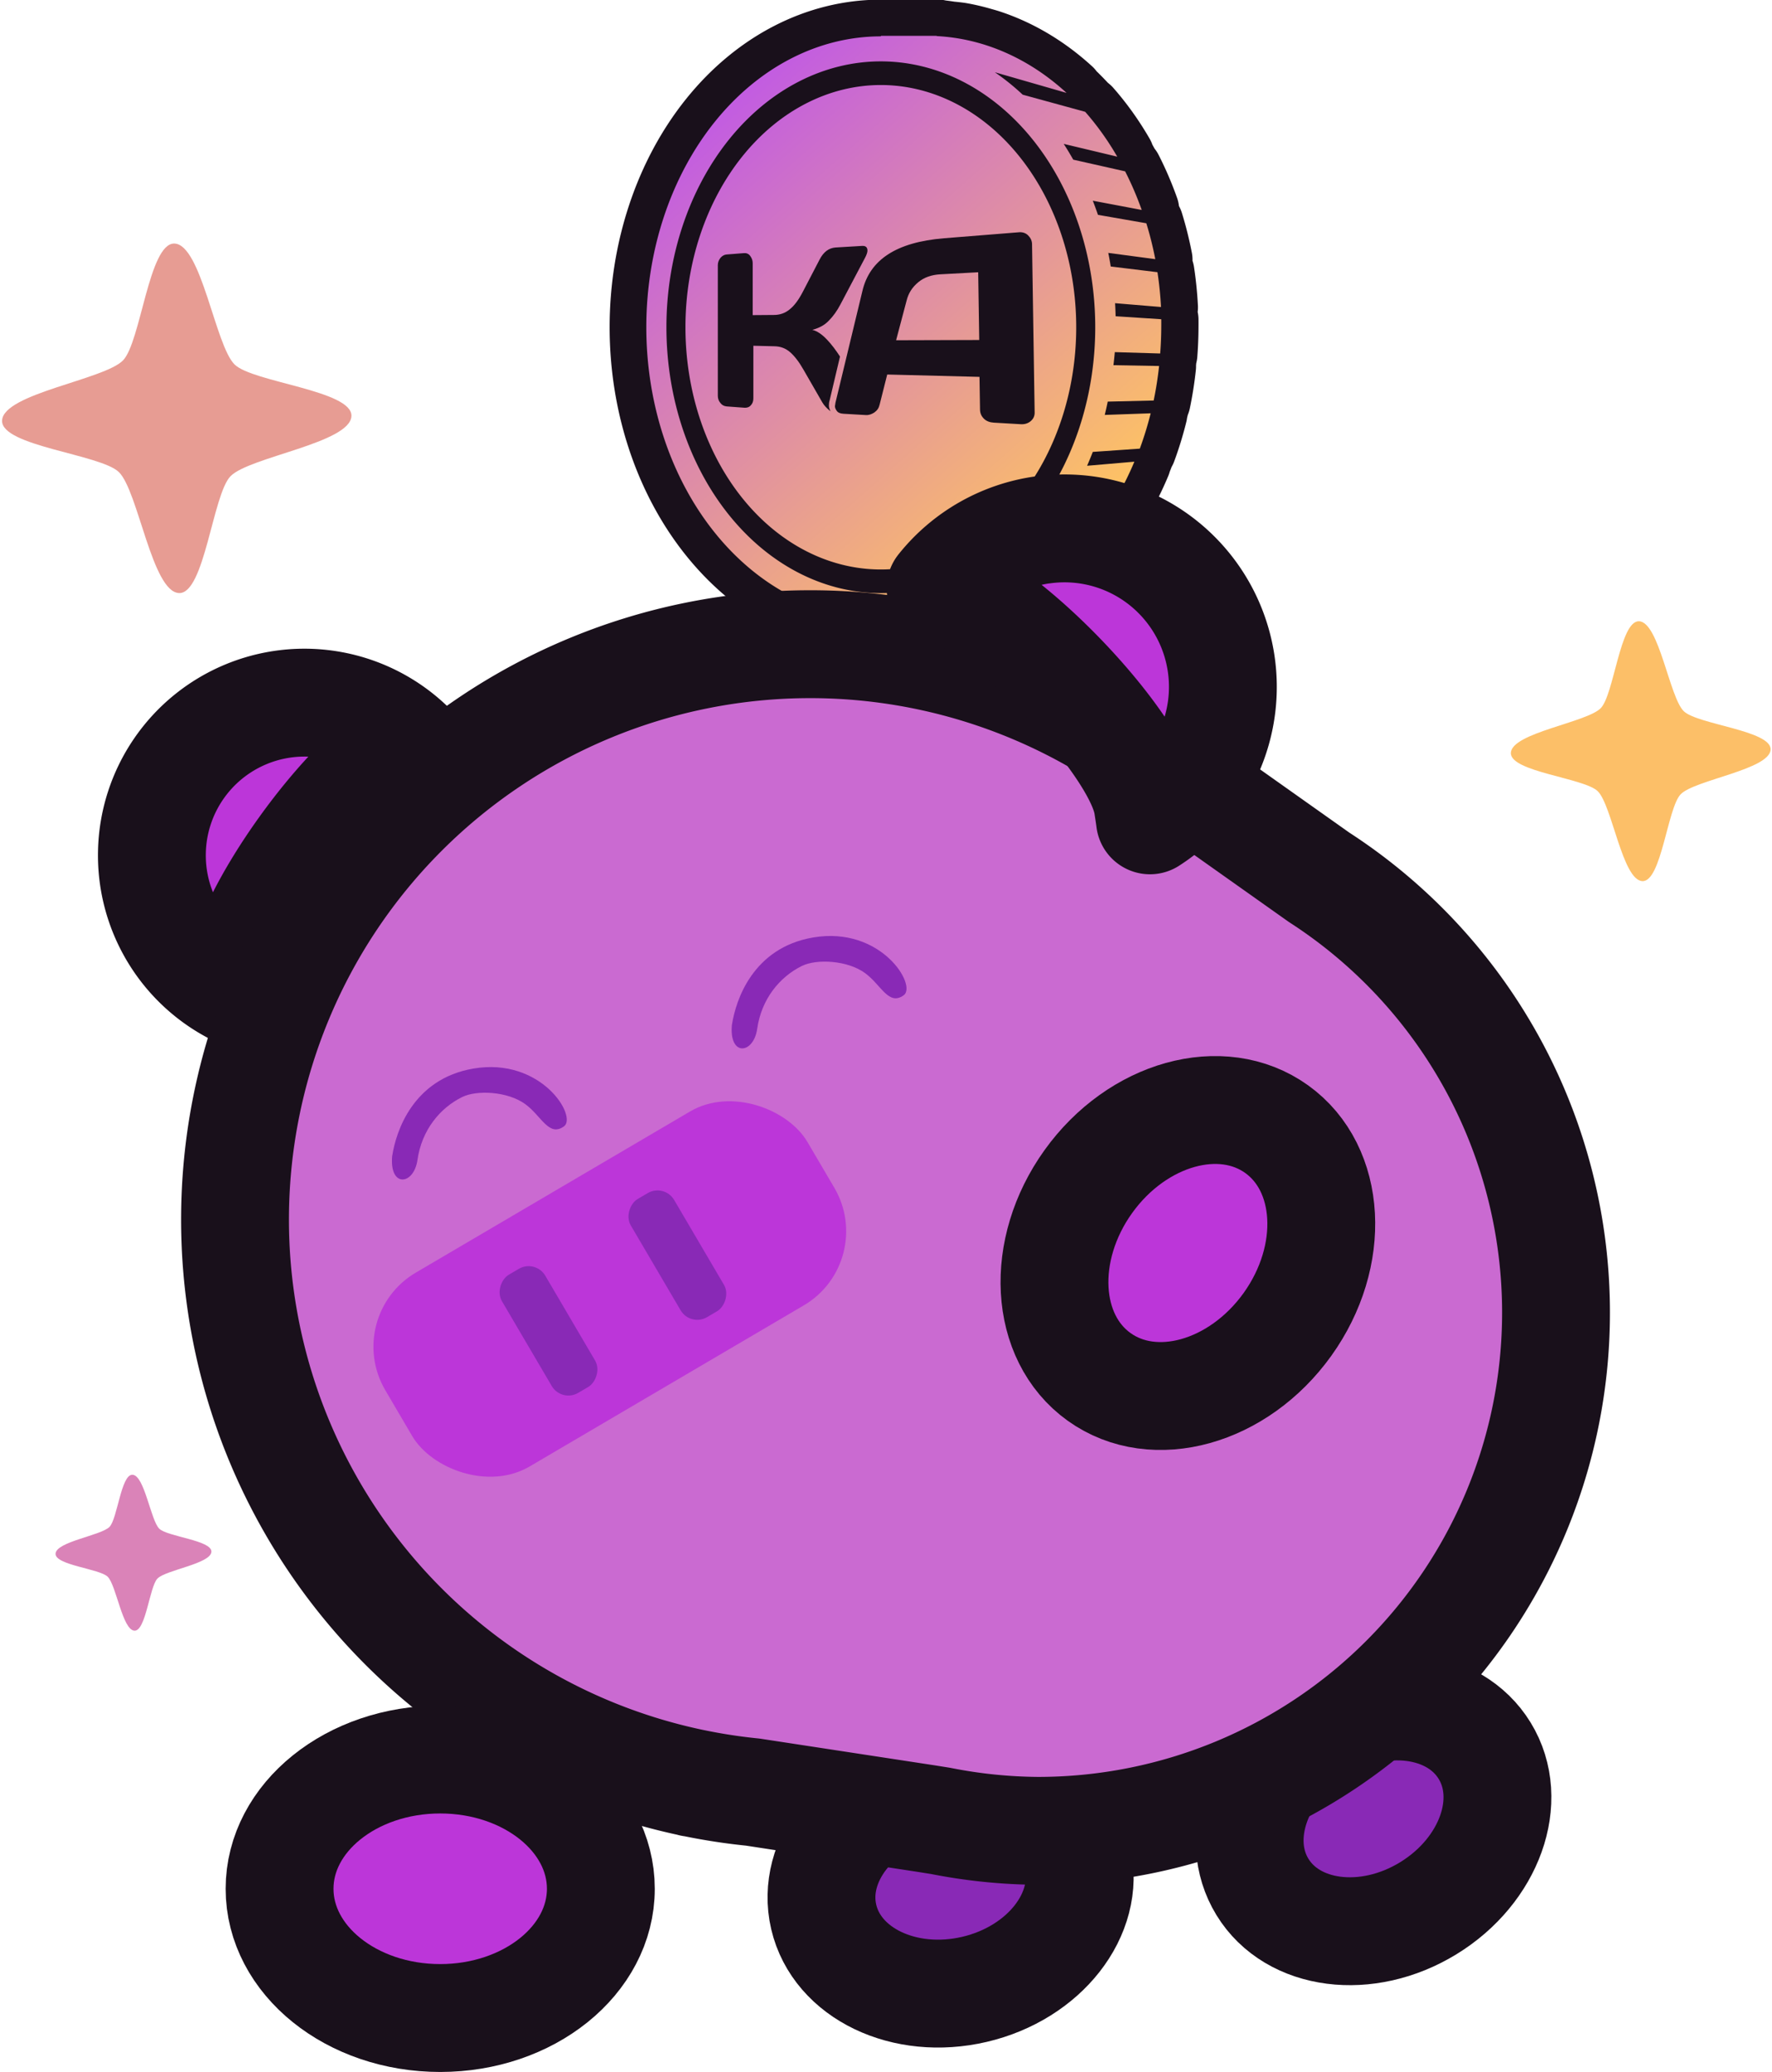 <?xml version="1.0" encoding="UTF-8" standalone="no"?>
<!-- Created with Inkscape (http://www.inkscape.org/) -->

<svg
   width="29.872mm"
   height="34.915mm"
   viewBox="0 0 29.872 34.915"
   version="1.1"
   id="svg1"
   xml:space="preserve"
   xmlns:xlink="http://www.w3.org/1999/xlink"
   xmlns="http://www.w3.org/2000/svg"
   xmlns:svg="http://www.w3.org/2000/svg"><defs
     id="defs1"><linearGradient
       id="linearGradient12"><stop
         style="stop-color:#b444ff;stop-opacity:1;"
         offset="0"
         id="stop12" /><stop
         style="stop-color:#ffc561;stop-opacity:1;"
         offset="1"
         id="stop13" /></linearGradient><linearGradient
       xlink:href="#linearGradient12"
       id="linearGradient13"
       x1="99.542"
       y1="34.102"
       x2="101.226"
       y2="36.008"
       gradientUnits="userSpaceOnUse" /></defs><g
     id="layer2"
     style="display:inline"
     transform="translate(-109.887,-20.975)"><g
       id="g539"
       transform="matrix(4.581,0,0,4.581,-335.76,-134.716)"
       style="display:inline"><path
         id="ellipse11"
         style="display:inline;fill:#19101b;fill-opacity:1;fill-rule:evenodd;stroke:#19101b;stroke-width:0.27;stroke-linejoin:round;stroke-dasharray:none;stroke-dashoffset:0;stroke-opacity:1;paint-order:stroke fill markers"
         d="m 100.522,34.12 a 0.863,1.07 0 0 0 -0.862,1.07 0.863,1.07 0 0 0 0.862,1.07 v 4.51e-4 h 0.205 v -0.001 a 0.863,1.07 0 0 0 0.088,-0.012 0.863,1.07 0 0 0 0.023,-0.003 0.863,1.07 0 0 0 0.312,-0.148 l -0.002,3.38e-4 a 0.863,1.07 0 0 0 0.074,-0.064 l 0.002,-3.39e-4 a 0.863,1.07 0 0 0 0.13,-0.157 l -0.002,2.25e-4 a 0.863,1.07 0 0 0 0.033,-0.052 l 0.002,-2.26e-4 a 0.863,1.07 0 0 0 0.069,-0.138 l -10e-4,1.12e-4 a 0.863,1.07 0 0 0 0.019,-0.049 l 0.002,-1.13e-4 a 0.863,1.07 0 0 0 0.04,-0.13 h -0.001 a 0.863,1.07 0 0 0 0.011,-0.046 h 0.002 a 0.863,1.07 0 0 0 0.02,-0.127 h -0.001 a 0.863,1.07 0 0 0 0.004,-0.045 h 0.002 a 0.863,1.07 0 0 0 0.004,-0.099 0.863,1.07 0 0 0 0,-0.027 l -0.002,-1.13e-4 a 0.863,1.07 0 0 0 -0.002,-0.046 l 0.002,2.25e-4 a 0.863,1.07 0 0 0 -0.013,-0.128 l -0.002,-3.38e-4 a 0.863,1.07 0 0 0 -0.008,-0.047 l 0.003,3.39e-4 a 0.863,1.07 0 0 0 -0.033,-0.132 l -0.003,-4.51e-4 a 0.863,1.07 0 0 0 0,-1.13e-4 0.863,1.07 0 0 0 -0.016,-0.05 l 0.003,4.51e-4 a 0.863,1.07 0 0 0 -0.061,-0.142 l -0.003,-5.64e-4 v -1.12e-4 a 0.863,1.07 0 0 0 -0.03,-0.054 l 0.003,6.77e-4 a 0.863,1.07 0 0 0 -0.118,-0.165 l -0.004,-10e-4 a 0.863,1.07 0 0 0 -0.068,-0.069 l 0.004,10e-4 a 0.863,1.07 0 0 0 -0.294,-0.174 0.863,1.07 0 0 0 -0.021,-0.006 0.863,1.07 0 0 0 -0.081,-0.019 0.863,1.07 0 0 0 -0.036,-0.004 0.863,1.07 0 0 0 -0.046,-0.006 v -0.001 h -0.036 -0.168 z" /><path
         id="circle39"
         style="display:inline;fill:url(#linearGradient13);fill-rule:evenodd;stroke:none;stroke-width:0.392;stroke-dasharray:none;stroke-dashoffset:0;stroke-opacity:1;paint-order:stroke fill markers"
         d="m 100.522,34.12 a 0.863,1.07 0 0 0 -0.862,1.07 0.863,1.07 0 0 0 0.862,1.07 v 5.17e-4 h 0.205 v -0.002 a 0.863,1.07 0 0 0 0.423,-0.162 l -0.229,0.043 a 0.863,1.07 0 0 0 0.095,-0.071 l 0.208,-0.037 a 0.863,1.07 0 0 0 0.13,-0.157 l -0.186,0.026 a 0.863,1.07 0 0 0 0.037,-0.055 l 0.182,-0.023 a 0.863,1.07 0 0 0 0.069,-0.138 l -0.174,0.015 a 0.863,1.07 0 0 0 0.021,-0.051 l 0.173,-0.012 a 0.863,1.07 0 0 0 0.04,-0.13 l -0.169,0.006 a 0.863,1.07 0 0 0 0.011,-0.049 l 0.169,-0.004 a 0.863,1.07 0 0 0 0.02,-0.127 l -0.168,-0.003 a 0.863,1.07 0 0 0 0.005,-0.048 l 0.167,0.005 a 0.863,1.07 0 0 0 0.004,-0.099 0.863,1.07 0 0 0 0,-0.027 l -0.168,-0.011 a 0.863,1.07 0 0 0 -0.002,-0.048 l 0.169,0.014 a 0.863,1.07 0 0 0 -0.013,-0.128 l -0.172,-0.021 a 0.863,1.07 0 0 0 -0.009,-0.05 l 0.173,0.023 a 0.863,1.07 0 0 0 -0.033,-0.132 l -0.178,-0.031 a 0.863,1.07 0 0 0 -0.019,-0.052 l 0.18,0.034 a 0.863,1.07 0 0 0 -0.061,-0.142 l -0.191,-0.043 a 0.863,1.07 0 0 0 -0.035,-0.058 l 0.197,0.047 a 0.863,1.07 0 0 0 -0.118,-0.165 l -0.23,-0.063 a 0.863,1.07 0 0 0 -5.1e-4,-5.17e-4 0.863,1.07 0 0 0 -0.102,-0.082 l 0.264,0.076 a 0.863,1.07 0 0 0 -0.478,-0.209 v -0.001 h -0.036 -0.168 z" /><path
         id="path5"
         style="display:inline;fill:#19101b;fill-opacity:1;stroke-width:0.005"
         d="m 101.071,34.854 -0.288,0.023 c -0.182,0.015 -0.284,0.082 -0.312,0.202 l -0.103,0.427 c -8e-4,0.004 -8.2e-4,0.008 -0.002,0.013 8e-5,0.005 0.002,0.011 0.007,0.018 0.005,0.007 0.013,0.01 0.025,0.011 l 0.086,0.005 c 0.012,6.74e-4 0.022,-0.003 0.033,-0.01 0.011,-0.008 0.017,-0.017 0.02,-0.03 l 0.029,-0.115 0.353,0.009 0.002,0.125 c 2.2e-4,0.014 0.005,0.025 0.015,0.035 0.009,0.009 0.022,0.014 0.037,0.015 l 0.104,0.006 c 0.015,8.52e-4 0.027,-0.003 0.037,-0.011 0.011,-0.009 0.016,-0.02 0.016,-0.033 l -0.01,-0.645 c -2.1e-4,-0.013 -0.006,-0.024 -0.015,-0.033 -0.009,-0.009 -0.021,-0.013 -0.035,-0.012 z m -1.119,0.085 c -0.009,5.73e-4 -0.017,0.005 -0.024,0.013 -0.006,0.008 -0.01,0.017 -0.01,0.028 v 0.499 c 0,0.01 0.003,0.02 0.01,0.028 0.006,0.008 0.014,0.012 0.024,0.013 l 0.068,0.005 c 0.009,7.03e-4 0.018,-0.002 0.024,-0.009 0.007,-0.007 0.01,-0.016 0.01,-0.027 v -0.201 l 0.081,0.002 c 0.023,4.45e-4 0.043,0.008 0.06,0.023 0.017,0.015 0.034,0.037 0.051,0.067 l 0.072,0.125 c 0.007,0.012 0.017,0.022 0.029,0.032 8.1e-4,6.5e-4 0.002,0.001 0.002,0.002 -0.003,-0.007 -0.006,-0.014 -0.006,-0.022 v -4.42e-4 -8.55e-4 c 2.6e-4,-0.006 5.8e-4,-0.012 0.002,-0.017 l 4.2e-4,2.6e-5 v -4.41e-4 l 0.04,-0.169 c -0.015,-0.023 -0.031,-0.045 -0.05,-0.065 -0.019,-0.02 -0.038,-0.033 -0.056,-0.037 0.026,-0.007 0.047,-0.018 0.063,-0.035 0.017,-0.017 0.032,-0.038 0.045,-0.063 l 0.095,-0.18 c 0.005,-0.01 0.008,-0.019 0.008,-0.025 0,-0.013 -0.007,-0.019 -0.021,-0.018 l -0.101,0.006 c -0.026,0.002 -0.046,0.017 -0.061,0.046 l -0.064,0.123 c -0.016,0.031 -0.033,0.054 -0.051,0.068 -0.017,0.014 -0.037,0.021 -0.06,0.021 l -0.081,6.14e-4 v -0.199 c 0,-0.011 -0.004,-0.02 -0.01,-0.028 -0.006,-0.008 -0.015,-0.011 -0.024,-0.01 z m 0.962,0.068 0.004,0.259 -0.318,9.36e-4 0.04,-0.151 c 0.007,-0.029 0.022,-0.052 0.045,-0.071 0.023,-0.019 0.051,-0.028 0.083,-0.03 z"
         transform="matrix(0.962,0,0,0.962,3.802,1.311)" /><path
         id="ellipse10"
         style="display:inline;fill:#19101b;fill-opacity:1;fill-rule:evenodd;stroke-width:0.71;stroke-dasharray:0.71, 0.71"
         d="m 100.523,34.212 a 0.789,0.978 0 0 0 -0.789,0.978 0.789,0.978 0 0 0 0.789,0.978 0.789,0.978 0 0 0 0.789,-0.978 0.789,0.978 0 0 0 -0.789,-0.978 z m 0,0.087 a 0.719,0.891 0 0 1 0.719,0.891 0.719,0.891 0 0 1 -0.719,0.891 0.719,0.891 0 0 1 -0.719,-0.891 0.719,0.891 0 0 1 0.719,-0.891 z" /></g><path
       id="ellipse20"
       style="display:inline;fill:#8929b6;fill-opacity:1;fill-rule:evenodd;stroke:#19101b;stroke-width:1.818;stroke-dasharray:none;stroke-opacity:1;paint-order:stroke fill markers"
       d="m 128.051,52.277 c 0.222,0.95 -0.556,1.944 -1.737,2.22 -1.182,0.276 -2.319,-0.27 -2.541,-1.221 -0.222,-0.95 0.556,-1.944 1.737,-2.22 1.182,-0.276 2.319,0.27 2.541,1.221 z" /><path
       id="ellipse21"
       style="display:inline;fill:#8929b6;fill-opacity:1;fill-rule:evenodd;stroke:#19101b;stroke-width:1.818;stroke-dasharray:none;stroke-opacity:1;paint-order:stroke fill markers"
       d="m 134.915,50.476 c 0.51,0.832 0.085,2.02 -0.95,2.654 -1.035,0.634 -2.287,0.473 -2.796,-0.359 -0.51,-0.832 -0.085,-2.02 0.95,-2.654 1.035,-0.634 2.287,-0.473 2.796,0.359 z" /><path
       id="path19"
       style="display:inline;fill:#bc36d9;fill-opacity:1;fill-rule:evenodd;stroke:#19101b;stroke-width:1.818;stroke-linecap:round;stroke-linejoin:round;stroke-dasharray:none;stroke-dashoffset:0;stroke-opacity:1;paint-order:stroke markers fill"
       d="m 115.003,32.815 a 2.571,2.571 0 0 0 -0.959,0.192 2.571,2.571 0 0 0 -1.596,2.325 2.571,2.571 0 0 0 1.494,2.391 c -0.001,-0.072 3.8e-4,-0.156 0.002,-0.251 0.022,-1.024 1.86,-3.546 2.808,-3.935 0.013,-0.005 0.026,-0.009 0.038,-0.014 a 2.571,2.571 0 0 0 -1.787,-0.708 z" /><path
       id="path18-7"
       style="display:inline;fill:#ca6ad1;fill-opacity:1;fill-rule:evenodd;stroke:#19101b;stroke-width:1.818;stroke-linejoin:round;stroke-dasharray:none;stroke-dashoffset:0;stroke-opacity:1;paint-order:stroke markers fill"
       d="m 123.544,31.83 a 9.696,9.696 0 0 0 -9.695,9.695 9.696,9.696 0 0 0 7.699,9.489 v 0.002 l 0.035,0.005 a 9.696,9.696 0 0 0 0.994,0.152 l 2.926,0.447 0.239,0.038 a 8.732,8.732 0 0 0 1.645,0.168 8.732,8.732 0 0 0 8.731,-8.731 8.732,8.732 0 0 0 -3.994,-7.337 l -2.384,-1.688 a 9.696,9.696 0 0 0 -0.031,-0.024 9.696,9.696 0 0 0 -1.179,-0.836 9.696,9.696 0 0 0 -0.007,-0.005 l -0.066,-0.047 -0.002,0.007 a 9.696,9.696 0 0 0 -4.912,-1.335 z" /><path
       id="path20"
       style="display:inline;fill:#bc36d9;fill-opacity:1;fill-rule:evenodd;stroke:#19101b;stroke-width:1.818;stroke-dasharray:none;stroke-opacity:1;paint-order:stroke fill markers"
       d="m 120.016,52.802 c 0,1.203 -1.213,2.178 -2.708,2.178 -1.496,0 -2.708,-0.975 -2.708,-2.178 0,-1.203 1.213,-2.178 2.708,-2.178 1.496,0 2.708,0.975 2.708,2.178 z" /><path
       id="ellipse22"
       style="display:inline;fill:#bc36d9;fill-opacity:1;fill-rule:evenodd;stroke:#19101b;stroke-width:1.818;stroke-linecap:round;stroke-linejoin:round;stroke-dasharray:none;stroke-dashoffset:0;stroke-opacity:1;paint-order:stroke markers fill"
       d="m 131.409,40.002 c 0.927,0.665 1.008,2.138 0.181,3.291 -0.827,1.152 -2.248,1.548 -3.175,0.883 -0.927,-0.665 -1.008,-2.138 -0.181,-3.291 0.827,-1.152 2.248,-1.548 3.175,-0.883 z" /><path
       id="path22"
       style="display:inline;fill:#bc36d9;fill-opacity:1;fill-rule:evenodd;stroke:#19101b;stroke-width:1.818;stroke-linecap:round;stroke-linejoin:round;stroke-dasharray:none;stroke-dashoffset:0;stroke-opacity:1;paint-order:stroke markers fill"
       d="m 127.48,29.902 a 2.671,2.671 0 0 1 1.014,0.06 2.671,2.671 0 0 1 1.974,2.163 2.671,2.671 0 0 1 -1.195,2.673 c -0.009,-0.074 -0.023,-0.16 -0.038,-0.258 -0.168,-1.05 -2.421,-3.382 -3.451,-3.646 -0.014,-0.003 -0.028,-0.006 -0.041,-0.009 a 2.671,2.671 0 0 1 1.738,-0.984 z" /><g
       id="g29"
       style="display:inline;fill:#c44fd1;fill-opacity:1"
       transform="matrix(3.95,-2.32,2.32,3.95,-342.551,103.491)"><rect
         style="fill:#bc36d9;fill-opacity:1;fill-rule:evenodd;stroke-width:0.865;stroke-dasharray:0.865, 0.865"
         id="rect23"
         width="1.802"
         height="0.827"
         x="92.918"
         y="39.299"
         ry="0.316" /><rect
         style="fill:#8929b6;fill-opacity:1;fill-rule:evenodd;stroke-width:0.216;stroke-dasharray:0.216, 0.216"
         id="rect28"
         width="0.504"
         height="0.185"
         x="39.479"
         y="-93.639"
         ry="0.071"
         transform="rotate(90)" /><rect
         style="fill:#8929b6;fill-opacity:1;fill-rule:evenodd;stroke-width:0.216;stroke-dasharray:0.216, 0.216"
         id="rect29"
         width="0.504"
         height="0.185"
         x="39.479"
         y="-94.189"
         ry="0.071"
         transform="rotate(90)" /></g><path
       style="fill:#8929b6;fill-opacity:1;fill-rule:evenodd;stroke-width:3.963;stroke-dasharray:3.963, 3.963"
       d="m 116.5,40.447 c 0.062,-0.403 0.348,-1.292 1.367,-1.466 1.148,-0.196 1.758,0.811 1.526,0.975 -0.256,0.181 -0.377,-0.177 -0.653,-0.377 -0.297,-0.215 -0.816,-0.24 -1.062,-0.118 -0.378,0.186 -0.682,0.561 -0.753,1.057 -0.061,0.433 -0.48,0.476 -0.426,-0.072 z"
       id="path29" /><path
       style="display:inline;fill:#8929b6;fill-opacity:1;fill-rule:evenodd;stroke-width:3.963;stroke-dasharray:3.963, 3.963"
       d="m 122.227,38.238 c 0.062,-0.403 0.348,-1.292 1.367,-1.466 1.148,-0.196 1.758,0.811 1.526,0.975 -0.256,0.181 -0.377,-0.177 -0.653,-0.377 -0.297,-0.215 -0.816,-0.24 -1.062,-0.118 -0.378,0.186 -0.682,0.561 -0.753,1.057 -0.061,0.433 -0.48,0.476 -0.426,-0.072 z"
       id="path32" /><g
       id="g16"
       transform="translate(31.721,6.905)"><path
         style="fill:#e79c93;fill-opacity:1;fill-rule:evenodd;stroke:none;stroke-width:1.437;stroke-linecap:round;stroke-linejoin:round;stroke-dasharray:none;stroke-dashoffset:0;stroke-opacity:1;paint-order:stroke fill markers"
         id="path13"
         d="m 83.49,21.469 c -0.564,-0.021 -0.853,-2.132 -1.257,-2.526 -0.382,-0.372 -2.459,-0.542 -2.44,-1.075 0.021,-0.564 2.132,-0.853 2.526,-1.257 0.372,-0.382 0.542,-2.459 1.075,-2.44 0.564,0.021 0.853,2.132 1.257,2.526 0.382,0.372 2.459,0.542 2.44,1.075 -0.021,0.564 -2.132,0.853 -2.526,1.257 -0.372,0.382 -0.542,2.459 -1.075,2.44 z"
         transform="matrix(0.807,0,0,0.807,13.808,6.738)" /><path
         style="fill:#fcbf68;fill-opacity:1;fill-rule:evenodd;stroke:none;stroke-width:1.931;stroke-linecap:round;stroke-linejoin:round;stroke-dasharray:none;stroke-dashoffset:0;stroke-opacity:1;paint-order:stroke fill markers"
         id="path14"
         d="m 83.49,21.469 c -0.564,-0.021 -0.853,-2.132 -1.257,-2.526 -0.382,-0.372 -2.459,-0.542 -2.44,-1.075 0.021,-0.564 2.132,-0.853 2.526,-1.257 0.372,-0.382 0.542,-2.459 1.075,-2.44 0.564,0.021 0.853,2.132 1.257,2.526 0.382,0.372 2.459,0.542 2.44,1.075 -0.021,0.564 -2.132,0.853 -2.526,1.257 -0.372,0.382 -0.542,2.459 -1.075,2.44 z"
         transform="matrix(0.6,0,0,0.6,55.76,16.036)" /><path
         style="fill:#da83b8;fill-opacity:1;fill-rule:evenodd;stroke:none;stroke-width:3.224;stroke-linecap:round;stroke-linejoin:round;stroke-dasharray:none;stroke-dashoffset:0;stroke-opacity:1;paint-order:stroke fill markers"
         id="path16"
         d="m 83.49,21.469 c -0.564,-0.021 -0.853,-2.132 -1.257,-2.526 -0.382,-0.372 -2.459,-0.542 -2.44,-1.075 0.021,-0.564 2.132,-0.853 2.526,-1.257 0.372,-0.382 0.542,-2.459 1.075,-2.44 0.564,0.021 0.853,2.132 1.257,2.526 0.382,0.372 2.459,0.542 2.44,1.075 -0.021,0.564 -2.132,0.853 -2.526,1.257 -0.372,0.382 -0.542,2.459 -1.075,2.44 z"
         transform="matrix(0.36,0,0,0.36,50.377,33.819)" /></g></g><style
     type="text/css"
     id="style1">

<![CDATA[
	.st0{fill-rule:evenodd;clip-rule:evenodd;}
]]>

</style></svg>
